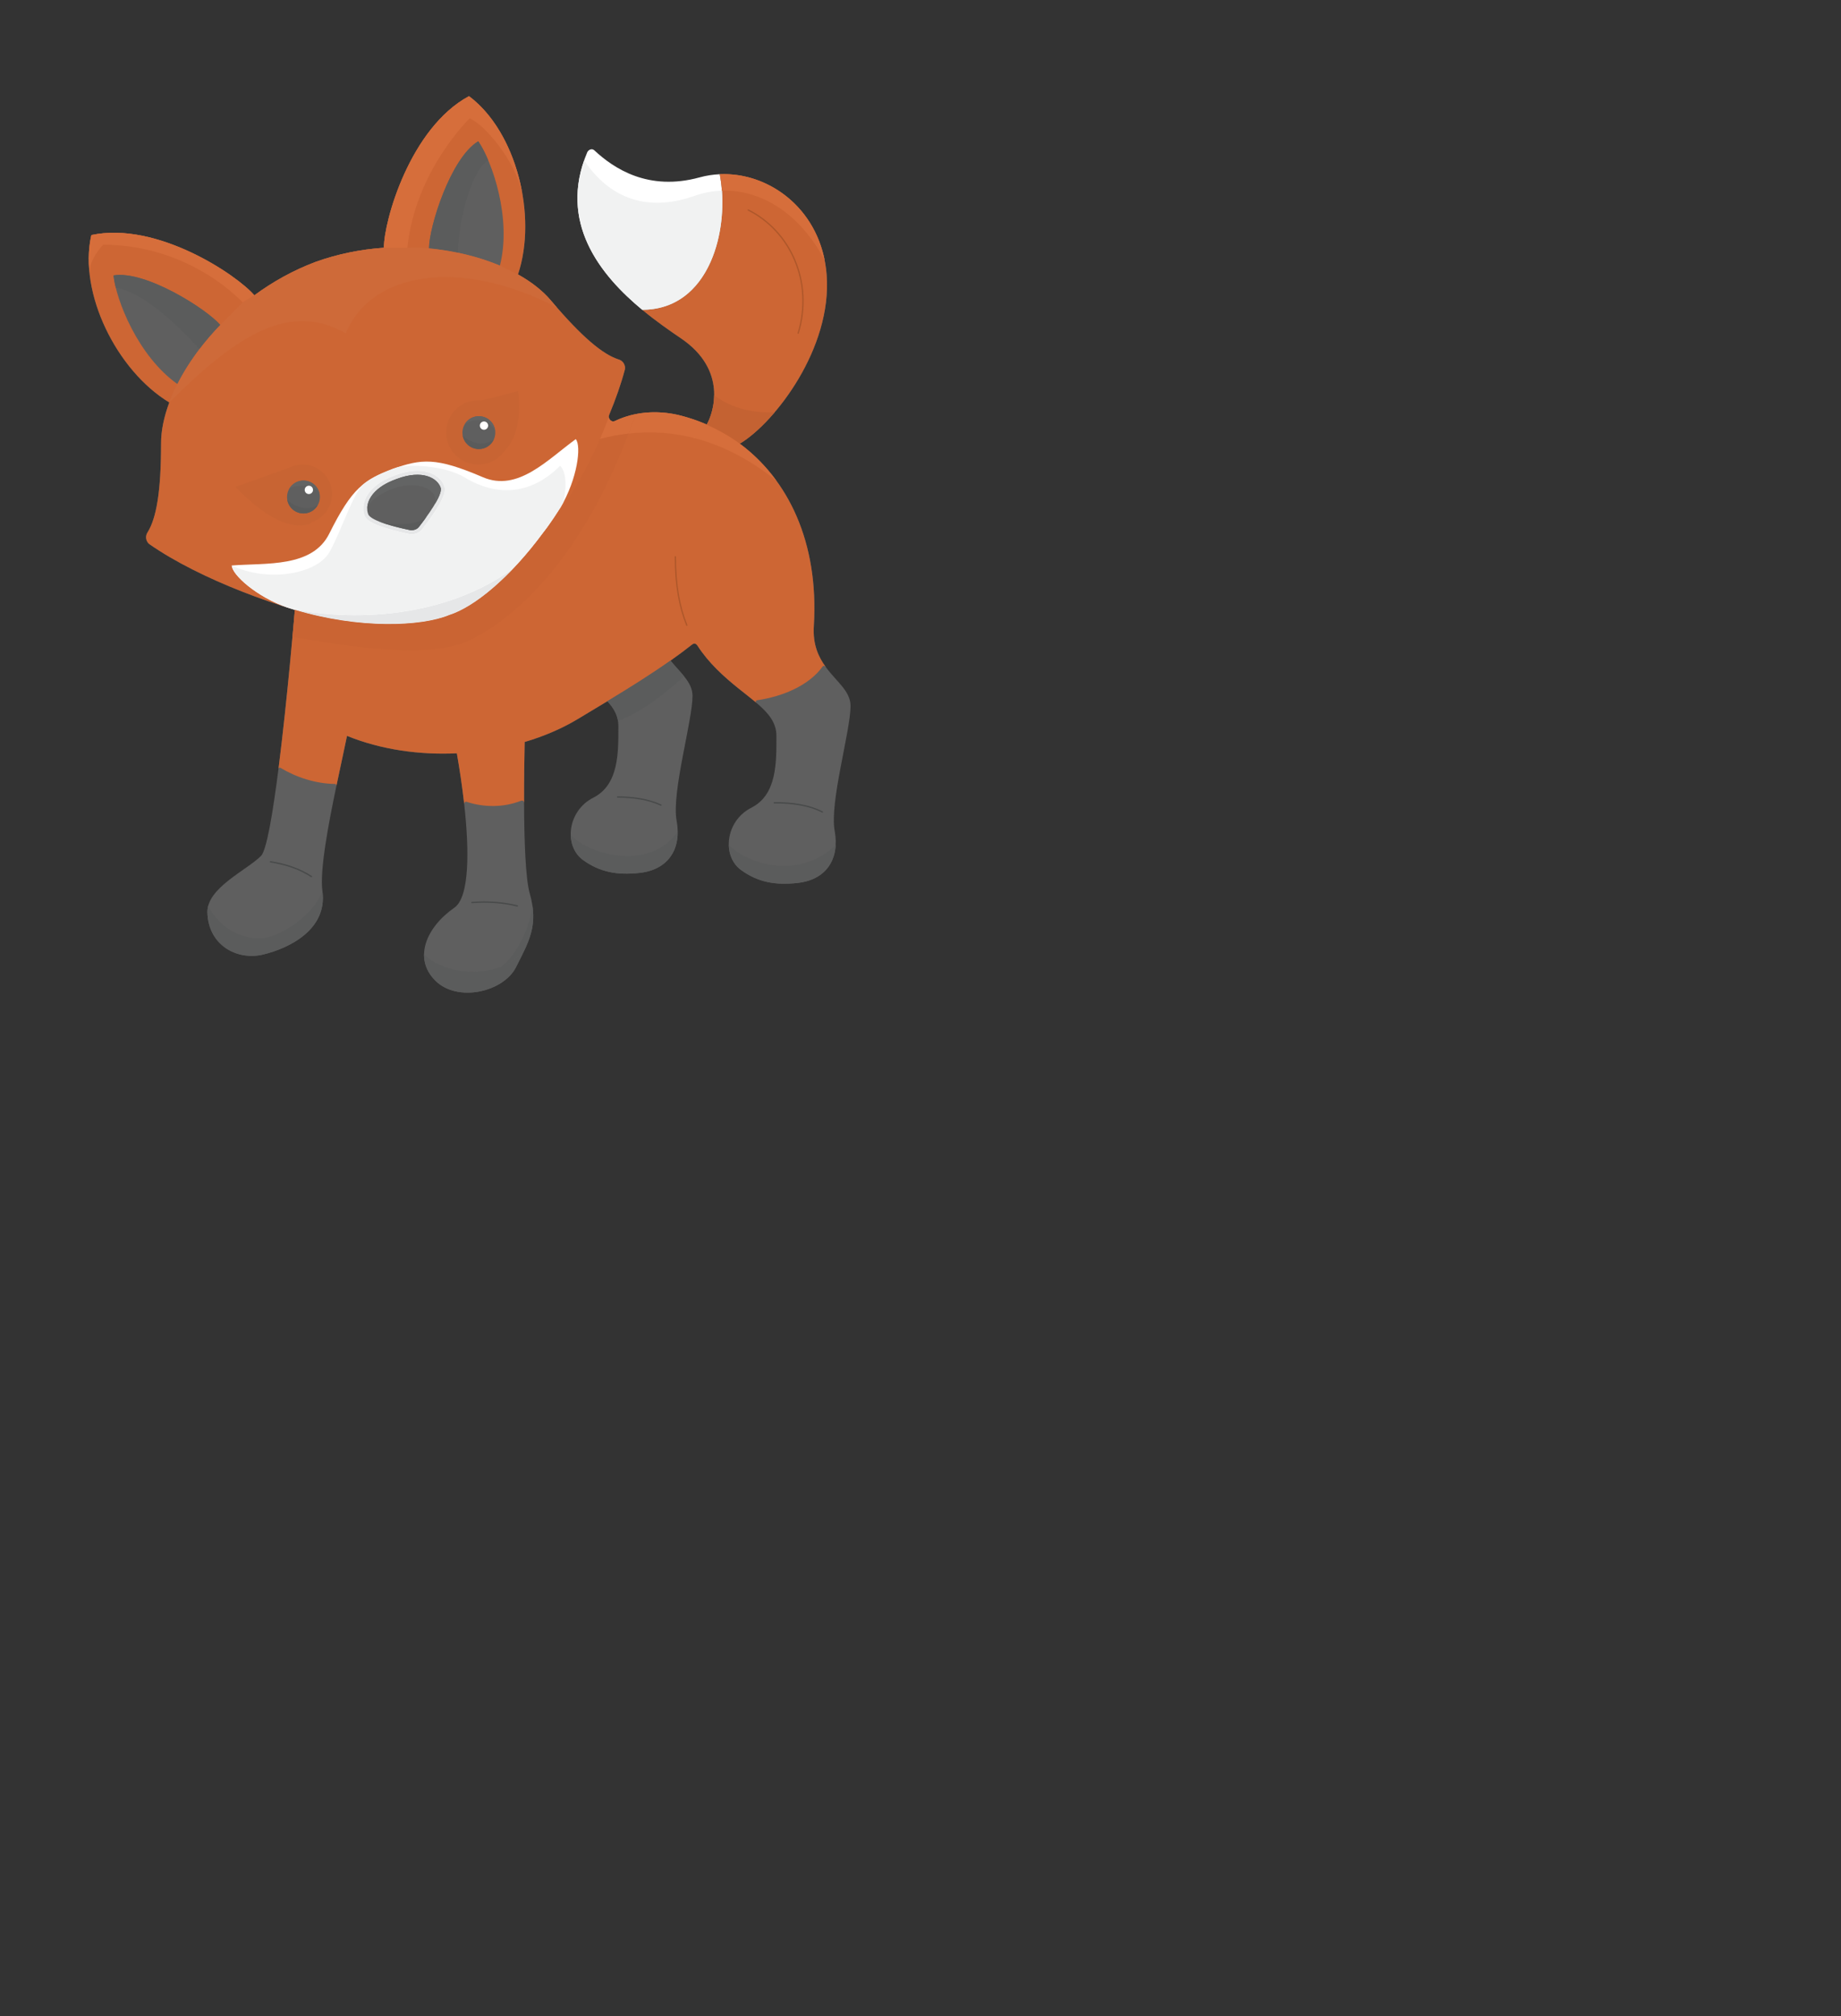 <?xml version="1.0" encoding="utf-8"?>
<!-- Generator: Adobe Illustrator 14.0.0, SVG Export Plug-In . SVG Version: 6.00 Build 43363)  -->
<!DOCTYPE svg PUBLIC "-//W3C//DTD SVG 1.1//EN" "http://www.w3.org/Graphics/SVG/1.1/DTD/svg11.dtd">
<svg version="1.1" id="Layer_2" xmlns="http://www.w3.org/2000/svg" xmlns:xlink="http://www.w3.org/1999/xlink" x="0px" y="0px"
	 width="696px" height="762px" viewBox="0 0 696 762" enable-background="new 0 0 696 762" xml:space="preserve">
<rect x="0" y="0" width="696" height="762" fill="#333333" stroke="none"/>
<g>
	<path fill="#5F5F5F" d="M321.555,266.829c0-5.585-5.227-9.104-9.277-14.59c-0.008-0.007-0.012-0.016-0.02-0.023
		c-2.791-3.791-5.022-8.525-4.589-15.527c1.984-32.049-9.954-55.628-28.003-68.998c13.323-7.982,34.958-36.1,32.856-63.776
		c-1.85-24.386-21.422-38.909-40.413-38.063v0.004c3.928,20.588-3.668,51.228-29.318,51.228c5.247,4.349,10.473,7.962,14.7,10.832
		c17.385,11.808,12.445,27.763,9.702,32.553l-0.004,0.004c-2.385-1.047-4.833-1.944-7.329-2.688
		c-1.188-0.358-2.389-0.685-3.601-0.972c-7.959-1.778-16.405-1.245-23.812,2.33c0,0,0-0.001,0-0.001
		c-1.444,0.654-2.672-1.066-2.183-2.234l-0.004,0c2.485-5.966,4.52-11.75,5.954-17.141c0.004-0.02,0.012-0.04,0.016-0.059
		c0.318-1.295-0.382-3.121-2.086-3.758c-0.004-0.004-0.008-0.004-0.012-0.004c-0.095-0.027-0.189-0.059-0.288-0.09
		c-0.016-0.008-0.036-0.016-0.055-0.02c-5.86-1.933-13.515-8.108-25.598-22.355c-3.074-3.621-7.293-6.923-12.366-9.753
		c7.407-22.096-0.59-53.999-18.522-67.381c-22.296,12.004-32.171,47.19-32.175,57.297c-8.615,0.598-17.369,2.311-25.819,5.353
		c-8.415,3.149-16.196,7.506-23.154,12.626c-6.584-7.71-36.875-28.078-61.615-22.777c-4.983,21.777,9.548,51.213,29.463,63.272
		c-2.031,5.435-3.109,10.678-3.109,15.42c0,18.679-1.842,28.342-5.062,33.608c-0.063,0.106-0.13,0.212-0.193,0.314
		c-0.012,0.008-0.016,0.02-0.02,0.028c-0.877,1.606-0.197,3.467,0.909,4.223c4.766,3.318,10.312,6.541,16.349,9.591
		c11.701,5.916,25.252,11.182,38.595,15.208c0,0-2.763,33.203-6.175,59.989c-2.125,16.692-4.503,30.893-6.62,33.01
		c-5.51,5.51-20.49,12.087-20.27,21.336c0.299,12.425,11.217,18.301,21.057,15.94s24.386-9.446,22.426-24.008
		c-1.035-7.683,2.09-24.449,5.278-39.681c1.456-6.986,2.932-13.649,4.019-18.959c12.905,5.235,27.393,7.258,41.519,6.589
		c1.066,6.025,2.055,12.61,2.779,19.12c1.991,17.884,2,35.249-3.711,39.228c-10.721,7.478-15.602,19.164-7.218,27.55
		c8.387,8.387,25.827,4.33,30.549-5.116c4.723-9.446,8.639-15.625,5.164-27.826c-1.61-5.648-2.09-20.183-2.145-34.159
		c0-0.012,0-0.027,0-0.04c-0.032-8.639,0.098-17.058,0.228-23.04c7.274-2.149,14.047-5.05,19.974-8.608
		c3.81-2.286,7.584-4.545,11.292-6.793c2.574,2.755,4.16,5.64,4.16,9.324c0,9.839,0.279,22.186-9.473,27.13
		c-9.84,4.982-11.272,18.262-3.806,23.615c6.167,4.416,12.594,5.801,21.442,4.797c10.756-1.22,15.818-9.127,13.85-19.753
		s6.014-37.678,6.014-47.124c0-5.152-4.451-8.541-8.316-13.346c2.854-2.011,5.584-4.042,8.185-6.095l0.005,0.004
		c0.688-0.546,1.416-0.442,1.987,0.422c0,0,0.001,0,0.001,0c2.132,3.305,4.607,6.227,7.344,8.963
		c5.447,5.447,10.926,9.226,15.109,12.804c4.424,3.774,7.407,7.324,7.407,12.378c0,9.839,0.283,22.186-9.474,27.129
		c-9.839,4.987-11.268,18.266-3.806,23.615c6.167,4.42,12.594,5.801,21.442,4.798c10.756-1.22,15.818-9.127,13.85-19.754
		S321.555,276.274,321.555,266.829z"/>
	<path fill="#CD6634" d="M307.669,236.688c1.984-32.049-9.954-55.628-28.003-68.998c13.323-7.982,34.958-36.1,32.856-63.776
		c-1.85-24.386-21.422-38.909-40.413-38.063v0.004c3.928,20.588-3.668,51.228-29.318,51.228c5.247,4.349,10.473,7.962,14.7,10.832
		c17.385,11.808,12.445,27.763,9.702,32.553l-0.004,0.004c-2.385-1.047-4.833-1.944-7.329-2.688
		c-1.188-0.358-2.389-0.685-3.601-0.972c-7.959-1.778-16.405-1.245-23.812,2.33c0,0,0-0.001,0-0.001
		c-1.444,0.654-2.672-1.066-2.183-2.234l-0.004,0c2.485-5.966,4.52-11.75,5.954-17.141c0.004-0.02,0.012-0.04,0.016-0.059
		c0.318-1.295-0.382-3.121-2.086-3.758c-0.004-0.004-0.008-0.004-0.012-0.004c-0.095-0.027-0.189-0.059-0.288-0.09
		c-0.016-0.008-0.036-0.016-0.055-0.02c-5.86-1.933-13.515-8.108-25.598-22.355c-3.074-3.621-7.293-6.923-12.366-9.753
		c7.407-22.096-0.59-53.999-18.522-67.381c-22.296,12.004-32.171,47.19-32.175,57.297c-8.615,0.598-17.369,2.311-25.819,5.353
		c-8.415,3.149-16.196,7.506-23.154,12.626c-6.584-7.71-36.875-28.078-61.615-22.777c-4.983,21.777,9.548,51.213,29.463,63.272
		c-2.031,5.435-3.109,10.678-3.109,15.42c0,18.679-1.842,28.342-5.062,33.608c-0.063,0.106-0.13,0.212-0.193,0.314
		c-0.012,0.008-0.016,0.02-0.02,0.028c-0.877,1.606-0.197,3.467,0.909,4.223c4.766,3.318,10.312,6.541,16.349,9.591
		c11.701,5.916,25.252,11.182,38.595,15.208c0,0-2.763,33.203-6.175,59.989c0-0.204,0.413-0.476,0.744-0.275
		c5.864,3.531,13.181,5.982,20.553,6.084c0.37,0,0.693,0.217,0.571,0.788h0.004c1.456-6.986,2.932-13.649,4.019-18.959
		c12.905,5.235,27.393,7.258,41.519,6.589c1.066,6.025,2.055,12.61,2.779,19.12c0-0.622,0.433-0.94,0.933-0.78
		c6.494,2.129,13.897,2.216,20.545-0.401c0.008-0.004,0.012-0.004,0.02-0.008c0.559-0.216,1.086,0.012,1.142,0.827
		c-0.032-8.639,0.098-17.058,0.228-23.04c7.274-2.149,14.047-5.05,19.974-8.608c3.81-2.286,7.584-4.545,11.292-6.793
		c8.446-5.125,16.538-10.186,23.871-15.357c2.854-2.011,5.584-4.042,8.185-6.095l0.005,0.004c0.688-0.546,1.416-0.442,1.987,0.422
		c0,0,0.001,0,0.001,0c2.132,3.305,4.607,6.227,7.344,8.963c5.447,5.447,10.926,9.226,15.109,12.804v-0.004
		c-0.685-0.579-0.433-1.023,0.244-1.134c0.003,0,0.003,0,0.007,0c9.226-1.338,19.349-5.416,24.576-12.65
		c0.318-0.452,0.771-0.476,1.311,0.221C309.468,248.424,307.236,243.69,307.669,236.688z M67.074,145.161
		c-15-10.666-23.202-31.813-24.15-41.058c12.047-2,35.146,12.661,40.357,18.73C76.421,129.894,70.911,137.593,67.074,145.161z
		 M188.985,100.403c-7.821-3.287-16.999-5.589-26.792-6.534c0-7.935,8.116-34.174,18.613-40.472
		C186.081,61.069,193.547,82.546,188.985,100.403z"/>
	<path fill="none" stroke="#484A4A" stroke-width="0.5" stroke-linecap="round" stroke-linejoin="round" d="M102.255,325.73
		c6.087,0.979,11.182,2.761,15.478,5.583 M195.567,342.413c-5.257-1.322-11.209-1.756-17.171-1.286 M249.887,304.298
		c-4.522-2.11-10.143-3.031-16.406-3.053 M310.894,306.91c-4.872-2.524-11.143-3.551-18.182-3.481"/>
	<path fill="none" stroke="#AE572A" stroke-width="0.5" stroke-linecap="round" stroke-linejoin="round" d="M259.657,236.314
		c-2.752-6.759-4.334-15.054-4.334-25.877 M301.765,125.921c5.904-19.574-3.148-38.675-18.892-46.547"/>
	<path fill="#FFFFFF" d="M217.669,165.985c-10.603,7.659-21.844,20.071-35.1,14.388c-17.806-7.635-23.17-6.958-34.116-3.141
		c-10.815,4.172-15.342,7.128-23.977,24.473c-6.427,12.914-23.799,11.002-36.838,12.029c0.008,3.4,9.34,11.894,21.088,15.928
		c0.917,0.288,1.834,0.571,2.748,0.846c24.264,7.325,47.843,6.349,58.368,1.968c11.28-3.602,27.983-18.365,42.097-40.74
		c6.325-10.67,7.935-23.146,5.743-25.732L217.669,165.985z"/>
	<path fill="#FFFFFF" d="M272.109,65.855v-0.004c-2.563,0.114-5.113,0.508-7.604,1.192c-19.454,5.349-32.49-3.393-39.826-10.237
		c-0.008-0.008-0.012-0.012-0.02-0.016c-0.949-0.838-2.244-0.138-2.657,0.783c-0.004,0.008-0.008,0.016-0.012,0.024
		c-11.103,26.429,4.928,46.328,20.801,59.485C268.441,117.083,276.037,86.443,272.109,65.855z"/>
	<path fill="#F1F2F2" d="M272.92,72.07c-3.48,0.11-6.93,0.75-10.25,1.93c-15.18,5.36-30.64,3.28-41.84-13.38
		c-8.71,24.93,6.7,43.82,21.96,56.46C265.96,117.08,274.4,92.08,272.92,72.07z"/>
	<g>
		<g id="XMLID_2_">
			<path fill="#E6E7E8" d="M194.21,214.76c-8.92,9.4-17.61,15.56-24.37,17.72c-10.52,4.38-34.1,5.35-58.37-1.97
				c-0.91-0.28-1.83-0.56-2.74-0.85C122.97,233.4,163.19,237.24,194.21,214.76z"/>
			<path fill="#E6E7E8" d="M168.01,183.85c0.13,0.38,0.17,0.74,0.17,1.1c0,0.63-0.13,1.23-0.32,1.85c-0.19,0.62-0.45,1.26-0.76,1.92
				c-0.62,1.32-1.45,2.74-2.35,4.15c-1.81,2.81-3.91,5.59-5.23,7.27l-0.01,0.01l-0.05,0.06l-0.01,0.02
				c-0.52,0.62-1.18,1.03-1.84,1.29c-0.67,0.27-1.35,0.39-2.02,0.39c-0.32,0-0.64-0.03-0.95-0.09h-0.01
				c-1.5-0.32-3.61-0.78-5.83-1.37c-2.21-0.59-4.52-1.29-6.45-2.1c-1.29-0.54-2.41-1.11-3.3-1.84c-0.5-0.42-0.95-0.9-1.23-1.57
				c-0.33-0.82-0.5-1.73-0.5-2.69c0-2.16,0.87-4.58,2.81-6.8c0.97-1.11,2.19-2.18,3.72-3.16c1.52-0.97,3.34-1.86,5.48-2.62
				c0,0,0.01,0,0.02,0c0-0.01,0.01-0.01,0.01-0.01c3.18-1.21,5.98-1.72,8.41-1.72C163.31,177.93,166.95,180.67,168.01,183.85z"/>
			<path fill="#F1F2F2" d="M168.01,183.85c-1.06-3.18-4.7-5.92-10.24-5.91c-2.43,0-5.23,0.51-8.41,1.72c0,0-0.01,0-0.01,0.01
				c-0.01,0-0.02,0-0.02,0c-2.14,0.76-3.96,1.65-5.48,2.62c-1.53,0.98-2.75,2.05-3.72,3.16c-1.94,2.22-2.81,4.64-2.81,6.8
				c0,0.96,0.17,1.87,0.5,2.69c0.28,0.67,0.73,1.15,1.23,1.57c0.89,0.73,2.01,1.3,3.3,1.84c1.93,0.81,4.24,1.51,6.45,2.1
				c2.22,0.59,4.33,1.05,5.83,1.37h0.01c0.31,0.06,0.63,0.09,0.95,0.09c0.67,0,1.35-0.12,2.02-0.39c0.66-0.26,1.32-0.67,1.84-1.29
				l0.01-0.02l0.05-0.06l0.01-0.01c1.32-1.68,3.42-4.46,5.23-7.27c0.9-1.41,1.73-2.83,2.35-4.15c0.31-0.66,0.57-1.3,0.76-1.92
				c0.19-0.62,0.32-1.22,0.32-1.85C168.18,184.59,168.14,184.23,168.01,183.85z M150.29,176.61c3.77-1.14,17.71-0.86,25.46,3.89
				s22.1,9.45,36-4.45c3.73,3.72,1.21,13.87,1.21,13.87h0.01c-0.33,0.61-0.67,1.22-1.03,1.82c-5.66,8.96-11.73,16.71-17.71,23.01
				l-0.02,0.01c-31.02,22.48-71.24,18.64-85.48,14.9c-11.75-4.03-21.08-12.53-21.09-15.93c13.61,6.52,32.11,3.27,36.86-4.98
				c4.45-7.73,8.73-21.81,12.87-25.73c0-0.01,0.01-0.01,0.01-0.01c0.27-0.22,0.55-0.44,0.83-0.64c2.88-2.12,6.1-3.54,10.24-5.14
				c0.63-0.22,1.24-0.43,1.84-0.63V176.61z"/>
		</g>
	</g>
	<g id="XMLID_4_">
		<path fill="#D66E3B" d="M240.29,156.53c-0.86,2.52-1.75,4.98-2.65,7.36c-3.81,0.43-7.42,1.15-10.8,2.04
			c1.34-3.1,2.43-5.89,3.33-8.29c0.08,0.82,0.77,1.64,1.64,1.64c0.21,0,0.42-0.04,0.64-0.14
			C234.96,157.93,237.6,157.07,240.29,156.53z"/>
		<path fill="#5B5C5C" d="M315.93,319.33c-0.4,7.84-5.39,13.36-14.24,14.37c-8.85,1.01-15.27-0.38-21.44-4.8
			c-3.09-2.21-4.65-5.78-4.72-9.56C283.94,327.74,303.39,331.87,315.93,319.33z"/>
		<path fill="#5B5C5C" d="M253.49,249.68c1.74,2.16,3.6,4.05,5.12,5.93c-5.3,4.92-15.45,13.5-24.98,16.82
			c-0.46-2.79-1.91-5.13-4.01-7.39C238.06,259.92,246.16,254.86,253.49,249.68z"/>
		<path fill="#5B5C5C" d="M256.2,314.33c0.08,8.48-4.97,14.53-14.26,15.58c-8.85,1-15.27-0.38-21.44-4.8
			c-3.06-2.19-4.63-5.71-4.73-9.44C223.72,323.62,246.07,329,256.2,314.33z"/>
		<path fill="#5B5C5C" d="M201.3,342.41c0.94,6.44-0.46,11.16-2.78,16.19c-2.36,3.24-5.69,5.52-9.46,6.92
			C193.44,363.27,199.95,352.78,201.3,342.41z"/>
		<path fill="#5B5C5C" d="M164.56,370.62c-3.01-3.01-4.31-6.44-4.25-9.95h0.01c6.37,6.37,19.01,8.51,28.74,4.85
			c3.77-1.4,7.1-3.68,9.46-6.92c-1,2.19-2.18,4.44-3.42,6.91C190.38,374.95,172.94,379.01,164.56,370.62z"/>
		<path fill="#5B5C5C" d="M78.7,342.42c5.98,11.25,17.14,13.55,23.55,11.57c6.42-1.99,16.53-8.77,19.64-17.21
			c1.96,14.56-12.59,21.64-22.42,24c-9.84,2.37-20.76-3.51-21.06-15.94C78.39,344.01,78.49,343.21,78.7,342.42z"/>
		<path fill="#5B5C5C" d="M83.28,122.83c-2.87,2.95-5.5,6.02-7.87,9.14c-0.51-0.58-18.59-21.32-31.61-23.17
			c-0.45-1.77-0.74-3.36-0.88-4.7C54.97,102.1,78.07,116.76,83.28,122.83z"/>
		<path fill="#5B5C5C" d="M180.81,53.4c1.19,1.73,2.49,4.16,3.73,7.09c-7.35,5.26-11.43,25.83-11.43,35.03
			c-3.52-0.73-7.17-1.29-10.92-1.65C162.19,85.94,170.31,59.7,180.81,53.4z"/>
		<g>
			<path fill="#C86433" d="M114.38,175.58c-1.84,0-3.58,0.45-5.11,1.24L89,184.03c5.98,5.99,17.87,17.52,28.67,13.86l-0.13-0.46
				c4.62-1.36,7.99-5.64,7.99-10.7C125.53,180.57,120.53,175.58,114.38,175.58z"/>
			<path fill="#C86433" d="M195.83,147.78c0,0-7.92,2.26-13.93,3.56c-0.35-0.03-0.72-0.05-1.08-0.05c-6.71,0-12.15,5.44-12.15,12.14
				c0,6.71,5.44,12.15,12.15,12.15c4.07,0,7.68-2,9.87-5.08c0.01-0.01,0.02-0.02,0.03-0.03
				C198.44,162.69,195.83,147.78,195.83,147.78z"/>
		</g>
		<path fill="#CE6A39" d="M145.13,93.64c7.12,0,8.87,0,8.87,0s3.38-0.35,8.19,0.23c3.75,0.36,7.4,0.92,10.92,1.65v0.01
			c5.69,1.19,11.04,2.84,15.88,4.87c0,0,0,0,6.84,3.33c5.07,2.83,9.29,6.13,12.36,9.75c0.81,0.96,1.61,1.88,2.37,2.77
			C173.64,97,140,103,130.75,126C110,114.25,90.56,125.56,64,152.12c0,0,0.93-3.03,3.07-6.96c2.23-4.4,5.03-8.85,8.34-13.19
			c2.37-3.12,5-6.19,7.87-9.14c6.35-6.35,8.47-8.58,8.47-8.58c4.41-2.63,4.41-2.63,4.41-2.63c6.95-5.12,14.74-9.48,23.15-12.63
			C127.76,95.95,136.51,94.24,145.13,93.64z"/>
		<path fill="#D66E3B" d="M240.29,156.53c5.24-1.06,10.71-0.9,15.97,0.28c1.21,0.29,2.41,0.62,3.6,0.97
			c2.5,0.75,4.94,1.64,7.33,2.69c3.88,1.77,9.16,4.59,12.48,7.22c5.17,3.83,9.83,8.49,13.81,13.95
			c-20.58-16.41-39.94-19.56-55.84-17.75C238.54,161.51,239.43,159.05,240.29,156.53z"/>
		<path fill="#D66E3B" d="M272.11,65.85c17.51-0.78,35.5,11.5,39.66,32.53h-0.01c-9.58-18.2-24.52-26.78-38.84-26.31
			C272.76,69.93,272.49,67.84,272.11,65.85z"/>
		<path fill="#C46232" d="M267.19,160.47c1.17-2.04,2.75-6.13,2.8-11.05c5.7,4.13,12.86,6.79,22.84,6.44
			c-4.56,5.35-9.22,9.47-13.16,11.83C276.35,165.06,271.07,162.24,267.19,160.47z"/>
		<path fill="#CA6433" d="M226.84,165.93c3.38-0.89,6.99-1.61,10.8-2.04c-23.53,62.26-57.72,77.98-64.53,79.78
			c-7.56,2-20.44,4.66-62.53-2.98c0.56-6.25,0.89-10.18,0.89-10.18c24.27,7.32,47.85,6.35,58.37,1.97
			c9.56-3.05,23.02-14.13,35.5-31.07C216.03,188.29,222.65,175.62,226.84,165.93z"/>
		<path fill="#D66E3B" d="M197.48,73.15h-0.01c-2.8-12.97-14.73-26.41-19.92-28.4c0,0-20.55,19.75-23.55,48.89c0,0-1.75,0-8.87,0
			c0-10.11,9.88-45.29,32.17-57.3C187.79,44.17,194.88,58.33,197.48,73.15z"/>
		<path fill="#D66E3B" d="M96.16,111.62c0,0,0,0-4.41,2.63C80,102.5,61.25,92.5,39,92.5c0,0-5.16,5.24-5.17,10.52
			c-0.51-4.91-0.31-9.71,0.71-14.18C59.28,83.54,89.57,103.91,96.16,111.62z"/>
	</g>
	<path fill="#5F5F5F" d="M166.59,184.329c0.921,2.755-5.471,11.335-8.25,14.881c-0.016,0.02-0.032,0.04-0.047,0.059
		c-0.795,0.96-2.302,1.291-3.361,1.078c-4.518-0.937-14.653-3.314-15.719-5.971c-1.377-3.432,0.59-9.753,10.65-13.303
		C159.832,177.271,165.421,180.822,166.59,184.329z M110.713,183.116c-2.617,2.22-2.939,6.144-0.72,8.761
		c2.22,2.617,6.144,2.936,8.761,0.716s2.94-6.14,0.72-8.757C117.25,181.219,113.331,180.896,110.713,183.116z M174.823,163.52
		c0,3.432,2.783,6.215,6.214,6.215c3.433,0,6.215-2.783,6.215-6.215c0-3.432-2.782-6.215-6.215-6.215
		C177.606,157.305,174.823,160.088,174.823,163.52z"/>
	<g>
		<g id="XMLID_1_">
			<path fill="#5A5B5B" d="M120.14,190.9c-0.35,0.63-0.81,1.2-1.39,1.69c-2.61,2.22-6.54,1.9-8.76-0.71
				c-0.75-0.89-1.21-1.91-1.38-2.98C111.11,191.39,116.04,193.4,120.14,190.9z"/>
			<path fill="#5A5B5B" d="M143.06,197.02c4.33,1.48,14.6,1.91,18.17-1.66c-1.08,1.51-2.12,2.87-2.89,3.85
				c-0.02,0.02-0.03,0.04-0.05,0.06c-0.79,0.96-2.3,1.29-3.36,1.08C152,199.74,146.71,198.52,143.06,197.02z"/>
			<path fill="#5A5B5B" d="M186.71,166.04c-0.96,2.17-3.14,3.69-5.67,3.69c-3.05,0-5.6-2.2-6.11-5.11
				C177.15,166.85,182.3,169.34,186.71,166.04z"/>
			<path fill="#636464" d="M110.71,183.12c2.62-2.22,6.54-1.9,8.76,0.72c0.65,0.77,1.09,1.66,1.3,2.58
				c-1.72-3.55-9.5-3.45-11.5-1.51C109.62,184.24,110.1,183.64,110.71,183.12z"/>
			<path fill="#636464" d="M166.59,184.33c0.41,1.22-0.62,3.58-2.13,6.14c1.21-5.03-4.58-7.59-10.84-6.97
				c-6.24,0.62-13.87,5.14-14.79,8.55c0.09-3.49,2.96-8.13,11.03-10.98C159.83,177.27,165.42,180.82,166.59,184.33z"/>
			<path fill="#636464" d="M181.04,157.31c3.25,0,5.91,2.49,6.18,5.67c-1.78-4.74-8.48-5.23-11.54-2.6
				C176.75,158.54,178.75,157.31,181.04,157.31z"/>
		</g>
	</g>
	<path fill="#FFFFFF" d="M118.336,185.162c0,0.868-0.703,1.571-1.571,1.571s-1.571-0.703-1.571-1.571s0.703-1.571,1.571-1.571
		S118.336,184.294,118.336,185.162z M182.972,159.294c-0.867,0-1.571,0.703-1.571,1.571c0,0.867,0.704,1.57,1.571,1.57
		c0.868,0,1.571-0.703,1.571-1.57C184.543,159.998,183.84,159.294,182.972,159.294z"/>
</g>
</svg>
